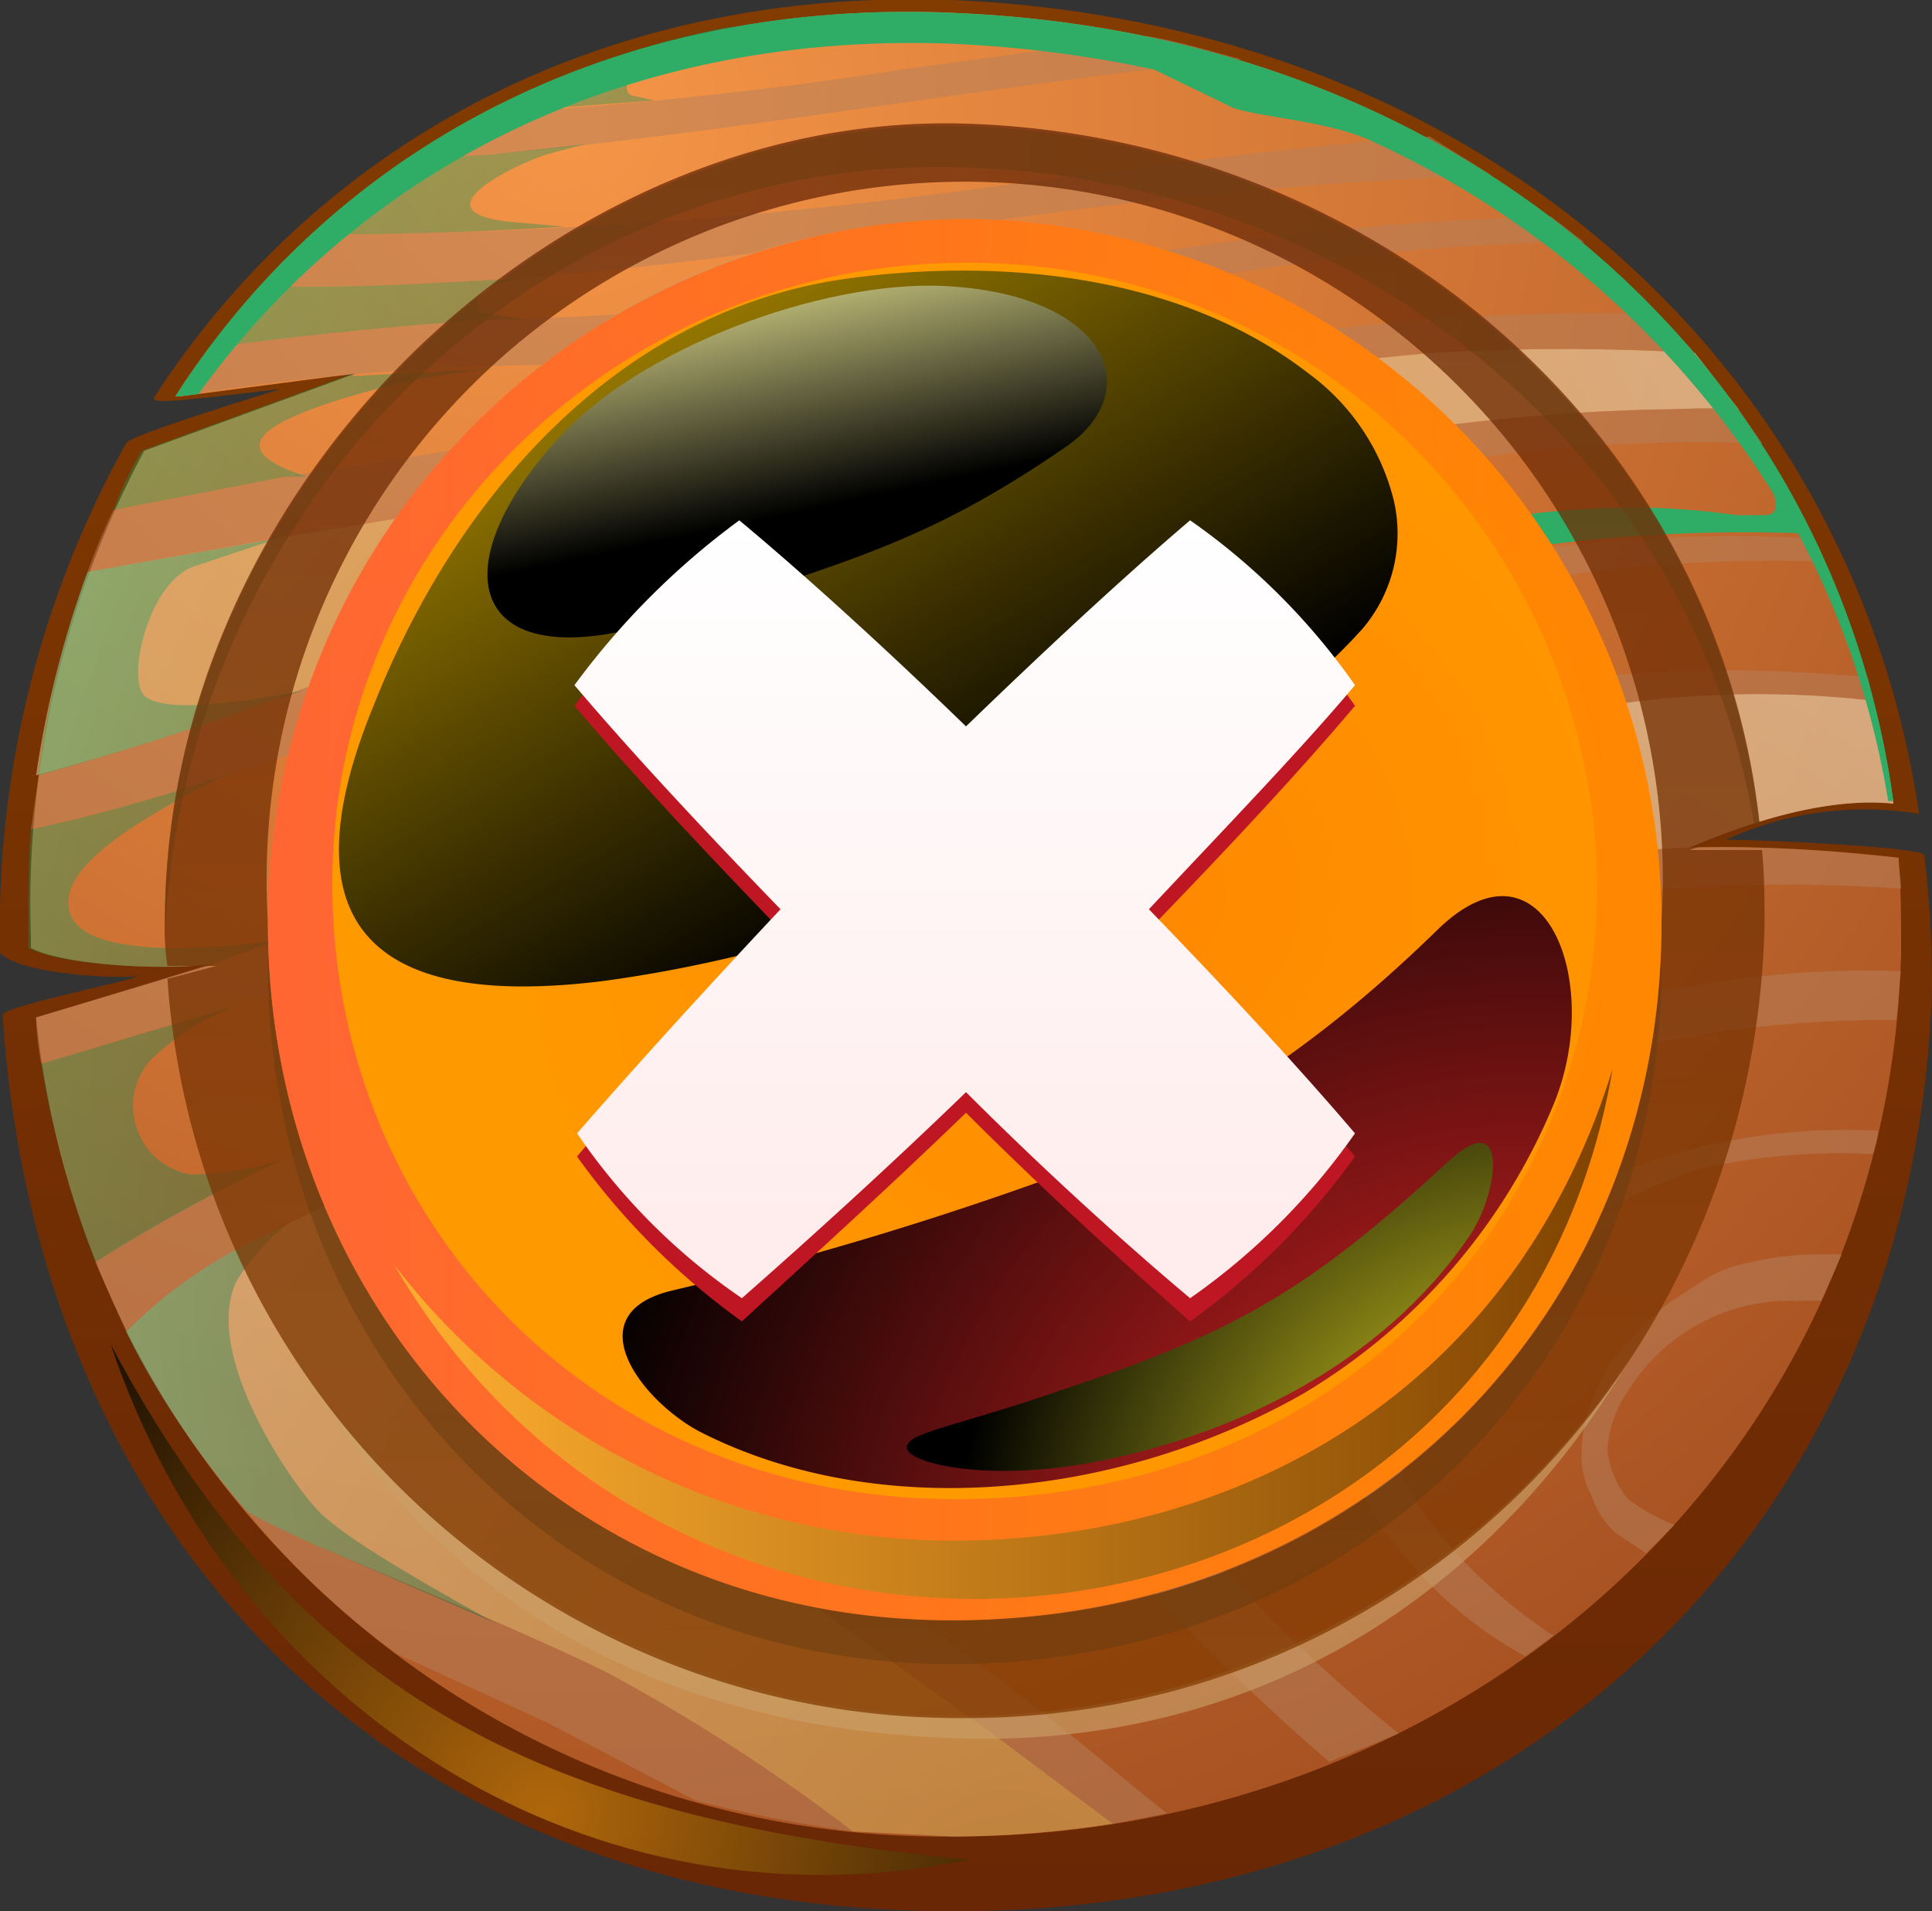 <svg xmlns="http://www.w3.org/2000/svg" xmlns:xlink="http://www.w3.org/1999/xlink" viewBox="0 0 75 74.2"><rect x="0" y="0" width="75" height="74.2" fill="#333333" stroke="none"/><defs><linearGradient id="b3b3cdf0-7383-43fd-a922-c9f48049446d" x1="1508.47" y1="156.69" x2="1508.47" y2="82.51" gradientUnits="userSpaceOnUse"><stop offset="0" stop-color="#692705"/><stop offset="1" stop-color="#823b00"/></linearGradient><radialGradient id="b9b71646-195d-4a48-88e2-54e62966d565" cx="1494.45" cy="77.75" r="92.44" gradientTransform="translate(237.7 21.8) scale(0.84)" gradientUnits="userSpaceOnUse"><stop offset="0" stop-color="#f59547"/><stop offset="1" stop-color="#a14c1f"/></radialGradient><radialGradient id="a9ea3eb0-07a4-4598-8cc5-2ca5fc393174" cx="1499.94" cy="112.23" r="94.21" gradientTransform="translate(237.7 21.8) scale(0.84)" gradientUnits="userSpaceOnUse"><stop offset="0" stop-color="#cfa04d"/><stop offset="1" stop-color="#fff"/></radialGradient><radialGradient id="b93db8aa-2a31-4ee1-b911-d90ccf8900fe" cx="1514.72" cy="160.19" r="116.07" xlink:href="#a9ea3eb0-07a4-4598-8cc5-2ca5fc393174"/><radialGradient id="e66f7122-28d8-45e4-b542-128cc07cb963" cx="1542.92" cy="128.45" r="80.43" gradientTransform="translate(237.7 21.8) scale(0.84)" gradientUnits="userSpaceOnUse"><stop offset="0.35"/><stop offset="1" stop-color="#00b875"/></radialGradient><radialGradient id="f1d2a8ea-d305-4c38-8d72-257acfcb9a82" cx="1493.41" cy="156.03" r="34.9" gradientTransform="translate(237.7 21.8) scale(0.84)" gradientUnits="userSpaceOnUse"><stop offset="0" stop-color="#b0670b"/><stop offset="1"/></radialGradient><linearGradient id="b4a646b5-37bc-4c2e-b148-69b347a0e69e" x1="1508.47" y1="149.07" x2="1508.47" y2="87.29" gradientUnits="userSpaceOnUse"><stop offset="0" stop-color="#823b00"/><stop offset="1" stop-color="#692705"/></linearGradient><linearGradient id="b6df9696-5ca3-4b49-89e2-4706fcb1ab9b" x1="1481.4" y1="118.22" x2="1535.54" y2="118.22" gradientUnits="userSpaceOnUse"><stop offset="0" stop-color="#f63"/><stop offset="1" stop-color="#f80"/></linearGradient><linearGradient id="b64a1960-531f-467c-8696-84c7b258ca0f" x1="1483.48" y1="116.47" x2="1533.45" y2="116.47" xlink:href="#b6df9696-5ca3-4b49-89e2-4706fcb1ab9b"/><radialGradient id="f8c2d866-cfbb-4c07-abc8-21a984b2caca" cx="1520.64" cy="113.57" r="29.04" gradientTransform="translate(237.7 21.8) scale(0.84)" gradientUnits="userSpaceOnUse"><stop offset="0" stop-color="#f80"/><stop offset="1" stop-color="#f90"/></radialGradient><linearGradient id="f056c6c2-d652-4f3b-8fcb-fb8a733c0427" x1="1508.73" y1="116.15" x2="1488.04" y2="80.64" gradientUnits="userSpaceOnUse"><stop offset="0"/><stop offset="1" stop-color="#fc0"/></linearGradient><linearGradient id="f969acf7-96a8-4be7-bdad-ea3cc98ee232" x1="1486.33" y1="134.27" x2="1533.64" y2="134.27" gradientUnits="userSpaceOnUse"><stop offset="0" stop-color="#fff430"/><stop offset="1"/></linearGradient><linearGradient id="ebbd43ba-16b5-4e7c-884e-d29928e086b5" x1="1502.21" y1="102.34" x2="1499.83" y2="91.18" gradientUnits="userSpaceOnUse"><stop offset="0"/><stop offset="1" stop-color="#fffaa1"/></linearGradient><radialGradient id="bedf746b-15ac-4d0a-9027-0bbcc385f287" cx="1538.97" cy="147.91" r="45.46" gradientTransform="translate(237.7 21.8) scale(0.84)" gradientUnits="userSpaceOnUse"><stop offset="0" stop-color="#ff2929"/><stop offset="1"/></radialGradient><radialGradient id="a2289185-e1bf-44c1-88d5-a30f2e593d01" cx="1540.09" cy="144.36" r="27.6" gradientTransform="translate(237.7 21.8) scale(0.84)" gradientUnits="userSpaceOnUse"><stop offset="0" stop-color="#fff829"/><stop offset="1"/></radialGradient><linearGradient id="baeec84a-33cb-452e-84c9-7b6e5244ac08" x1="1508.47" y1="132.92" x2="1508.47" y2="102.69" gradientUnits="userSpaceOnUse"><stop offset="0" stop-color="#ffebeb"/><stop offset="1" stop-color="#fff"/></linearGradient></defs><title>04_人物簡介前導頁_綠色居家</title><g style="isolation:isolate"><g id="b650456a-5c1b-479b-b671-48d1f5f35523" data-name="框"><path d="M1508,82.5c20.4.9,34.9,14.1,37.5,31.6a12.9,12.9,0,0,0-7.5,1c1.6,0,7.7.3,7.7.6a42.4,42.4,0,0,1,.3,5.1c-.6,20.6-15.8,35.9-38,35.9s-35.6-14.9-36.9-34.8c0-.3,4.4-1.2,5.3-1.5-1.2.1-4.6-.1-5.4-.9a38.8,38.8,0,0,1,4.9-19.8c.2-.3,4.4-1.6,6-2.1-4.2.5-5.1.6-4.9.3,6.3-9.7,17.2-15.9,31-15.4Z" transform="translate(-1471 -82.5)" fill-rule="evenodd" fill="url(#b3b3cdf0-7383-43fd-a922-c9f48049446d)"/><path d="M1508,83c20,.8,34.2,13.8,36.5,30.7-2-.2-4.6.3-7.9,1.7a59.1,59.1,0,0,1,8.1.4c.1,1.2.1,2.4.1,3.7-.5,19.7-16.9,34.3-36.8,34.3a35.4,35.4,0,0,1-35.6-31.8l7-2.1c-1.7.3-5.9.1-7.2-.6v-.4a37.2,37.2,0,0,1,4.4-18.9l8.2-3-6.9.9c6-9.4,16.7-15.5,30.2-14.9Z" transform="translate(-1471 -82.5)" fill-rule="evenodd" fill="url(#b9b71646-195d-4a48-88e2-54e62966d565)"/><path d="M1472.4,112.6c2.9-.8,5.9-1.7,9.1-2.9a91.4,91.4,0,0,1,14.7-4.1c13.8-2.4,24.1-6.8,38.9-7.2,1.1,0,2.2-.1,3.4,0l-1.7-2.2a86.7,86.7,0,0,0-10.2,0c-13.7,1.2-29.7,4.8-44.3,7.1l-7.9,1.4a39.7,39.7,0,0,0-2,7.9Z" transform="translate(-1471 -82.5)" fill-rule="evenodd" opacity="0.6" fill="url(#a9ea3eb0-07a4-4598-8cc5-2ca5fc393174)" style="mix-blend-mode:multiply"/><path d="M1494.6,124.8a112.5,112.5,0,0,0-13.2,5.6,18.2,18.2,0,0,0-5.5,3.8,33,33,0,0,0,4.7,7,36.8,36.8,0,0,0,3.4,1.6c3.5,1.5,7.2,3,10.5,4.6a71.2,71.2,0,0,1,9.6,6.2l3.9.2a42.1,42.1,0,0,0,6.2-.5c-2.3-1.7-4.6-3.5-7.2-5.3-4.3-3.1-10.2-7.3-12.1-9.4a4.2,4.2,0,0,1-1.1-1.8,4.5,4.5,0,0,1-.4-2,6.7,6.7,0,0,1,.5-1.9,7,7,0,0,1,1.3-1.7c2.2-2.2,6.4-4.6,11.2-6.7a172.7,172.7,0,0,1,19.4-7.2,41,41,0,0,1,10.8-1.9c3.3-1.4,5.9-1.9,7.9-1.7a28.3,28.3,0,0,0-.8-4,39.1,39.1,0,0,0-9.7.1c-10.9,1.9-28,10.6-39.4,15Z" transform="translate(-1471 -82.5)" fill-rule="evenodd" opacity="0.6" fill="url(#b93db8aa-2a31-4ee1-b911-d90ccf8900fe)" style="mix-blend-mode:multiply"/><path d="M1542.5,131.2h-.9a10.9,10.9,0,0,0-2.6.3,4.9,4.9,0,0,0-1.7.6l-1.4.9a8.6,8.6,0,0,0-1.4,1.3,6.9,6.9,0,0,0-1.1,1.3,7.7,7.7,0,0,0-.7,1.6,4.7,4.7,0,0,0-.3,1.7,3.3,3.3,0,0,0,.4,1.7,3.4,3.4,0,0,0,.9,1.4l1.2.8,1.1-1.1a7.7,7.7,0,0,1-1.8-1,3.6,3.6,0,0,1-.8-1.9,4.5,4.5,0,0,1,.8-2.3,7.4,7.4,0,0,1,6.5-3.5h1l.8-1.8Zm2.1-9.1h-.6a44.4,44.4,0,0,0-25,7.8c-2.9,2-4.3,3.7-4.6,5.5a6.6,6.6,0,0,0,1.8,5.4,64.3,64.3,0,0,0,9.1,9l-2.7,1.1a86.8,86.8,0,0,1-9.1-9.1c-2.1-2.4-3.2-4.7-2.8-7,.6-4.1,9.2-8.5,13.9-10.4,8.1-3.2,14.1-4.4,20.2-4.2-.1.6-.1,1.3-.2,1.9Zm.2-5.1c-11.8-.8-20.6,1.3-37.1,8.7a37.5,37.5,0,0,0-9.9,6.5,3.9,3.9,0,0,0-.2,5.7c1.7,1.9,6.7,5.8,10.7,8.7s5.6,4.4,8,6.3l-2.1.4c-2.3-1.7-4.6-3.5-7.2-5.3-4.3-3.1-10.2-7.3-12.1-9.4a4.2,4.2,0,0,1-1.1-1.8,4.5,4.5,0,0,1-.4-2,6.7,6.7,0,0,1,.5-1.9,7,7,0,0,1,1.3-1.7c2.2-2.2,6.4-4.6,11.2-6.7a172.7,172.7,0,0,1,19.4-7.2c7.8-2.2,12-2.2,18.9-1.5,0,.4.1.8.1,1.2Zm-1.1-7.3a39.1,39.1,0,0,0-9.7.1c-10.9,1.9-28,10.6-39.4,15a112.5,112.5,0,0,0-13.2,5.6,18.2,18.2,0,0,0-5.5,3.8l-1.2-2.7c5.3-3.6,14.5-7,18.5-8.5l14.8-5.9c7.8-3.1,17.5-7.6,25.8-8.4a52.6,52.6,0,0,1,9.7.1c.1.3.1.6.2.9Zm-63.1,31.5a36.8,36.8,0,0,0,3.4,1.6c3.5,1.5,7.2,3,10.5,4.6a71.2,71.2,0,0,1,9.6,6.2,54.9,54.9,0,0,1-6.1-1.2l-5.7-3-5.9-2.7a30.3,30.3,0,0,1-5.8-5.5Zm61.2-36.9a58.5,58.5,0,0,0-12.3.9c-8.3,1.6-14.5,4.4-23.6,7.6-11,3.9-22.1,7.7-33.3,11a11,11,0,0,1-.2-1.8c11.4-3.4,22.7-7.2,33.9-11.2,9.5-3.4,16.2-5.7,23-6.8a59.1,59.1,0,0,1,12.1-.6,3.6,3.6,0,0,1,.4.9Zm-69.3,8.3c2.8-.8,5.8-1.7,9-2.9a91.4,91.4,0,0,1,14.7-4.1c13.8-2.4,24.1-6.8,38.9-7.2,1.1,0,2.2-.1,3.4,0l.9,1.3c-1.4,0-2.8-.1-4.2,0-8.5.2-16.5,2.4-24.6,4.7-4.8,1.3-9.4,2.5-14.2,3.4a74.6,74.6,0,0,0-14.5,4.1,85.5,85.5,0,0,1-9.7,2.8l.3-2.1Zm2.9-10.3,6.7-1.3c14.7-2.3,30.7-4.9,44.4-6.1a87.5,87.5,0,0,1,8.9-.2l1.4,1.5a86.7,86.7,0,0,0-10.2,0c-13.7,1.2-29.7,4.8-44.3,7.1l-7.9,1.4a24.4,24.4,0,0,1,1-2.4Zm3.7-6.3c3.9-.5,7.6-.9,11.3-1.1a133.8,133.8,0,0,0,14.1-1.1l8.8-1.1a127.7,127.7,0,0,1,17.9-1.8l1.3,1c-13.9,0-25.9,4.5-42,4.8a96.9,96.9,0,0,0-12.7,1.2c.4-.7.9-1.3,1.3-1.9Zm4-4.4a196.8,196.8,0,0,0,27.5-2c5.3-.7,10.6-1.4,15.9-1.8l2.4,1.5a181.6,181.6,0,0,0-18.1,1.6c-10.6,1.4-19.2,2.9-29.7,2.7l2-2Zm6.7-4.7a159.4,159.4,0,0,0,16.2-1.7l9.5-1.3c1.3.2,2.5.6,3.7.9-9.7,1-19.4,2.8-29.1,3.7l-3.4.2,3.1-1.8Zm40.4,59.9a16.1,16.1,0,0,1-4.6-3.8c-1.8-2-2.6-4.1-2.3-5.9l.3-.7c.7-1.8,2.6-3.8,5.1-5.5a23.6,23.6,0,0,1,8-3.8,24.5,24.5,0,0,1,7.2-.7,2.9,2.9,0,0,1-.2.9h-.1a24.6,24.6,0,0,0-6.7.6,24.9,24.9,0,0,0-7.3,4c-3.9,3-6.3,5.8-2.6,10.3a20.4,20.4,0,0,0,4.3,3.8l-1.1.8Z" transform="translate(-1471 -82.5)" fill="#b7805c" opacity="0.5" style="mix-blend-mode:multiply"/><path d="M1495.5,86.2c-.2-.1-.2-.4-.1-.6s2.2-1.4,4.1-2.1a33.8,33.8,0,0,0-9.7,3.4l6.6-.5-.9-.2Zm-1.8,1.9-3.6.4-3.4.2a45.7,45.7,0,0,0-3.6,2.9c3.4,0,6.6-.1,9.8-.3l-2.2-.2c-3.5-.4.3-2.2,1.5-2.6l1.5-.4Zm-2.5,5.2c-3.2.2-6.6.4-10.1.3l-2,2.4c3.9-.5,7.6-.9,11.3-1.1h1.1l-1.5-.2c-1-.2-.3-1,.4-1.2l.8-.2Zm-6.5,3.7-8.2,3a16.3,16.3,0,0,0-1.1,2.3l6.7-1.3h.8c-1.2-.4-2.6-1-1.3-1.9s5.7-2.1,8.7-2.3l-5.6.3Zm-2.9,6.4-7.4,1.3a33.8,33.8,0,0,0-1.9,7.9c2.8-.8,5.8-1.7,9-2.9l1.3-.4c-2.5.5-5.5.9-6.2.2s.2-4.4,1.9-5l3.3-1.1Zm-1.8,9.1a66.2,66.2,0,0,1-7.8,2.2c-.1,1.4-.1,2.8-.1,4.2v.4c1.3.7,5.5.9,7.2.6l2.5-.9c-2.9.4-7.6.7-8.1-1.1s2.9-3.7,6.2-5.4Zm.3,9-7.7,2.3a39.8,39.8,0,0,0,2.1,7.7,70.4,70.4,0,0,1,7.3-4,12.3,12.3,0,0,1-3.6.6,2.7,2.7,0,0,1-1.6-4.4,9.6,9.6,0,0,1,3.5-2.2Zm1.1,8.9a18.2,18.2,0,0,0-5.5,3.8,33,33,0,0,0,4.7,7,36.8,36.8,0,0,0,3.4,1.6l6.2,2.7c-2.5-1.4-5.7-3.2-6.8-4.3s-4.6-6.2-3.2-9a9.1,9.1,0,0,1,2.1-2.3l-.9.5Z" transform="translate(-1471 -82.5)" fill-rule="evenodd" opacity="0.35" fill="url(#e66f7122-28d8-45e4-b542-128cc07cb963)" style="mix-blend-mode:screen"/><path d="M1475.3,134.7c7.4,13.9,17,18.4,33.3,20-14.5,3-28.5-5.7-33.3-20Z" transform="translate(-1471 -82.5)" fill-rule="evenodd" fill="url(#f1d2a8ea-d305-4c38-8d72-257acfcb9a82)" style="mix-blend-mode:screen"/><path d="M1478.7,97.8c6.2-8.6,16.4-14.1,29.3-13.6a47.5,47.5,0,0,1,7.8,1l3.1,1.5c1.3.4,3.7.5,5.4,1.3a36.1,36.1,0,0,1,15.5,13.6.9.9,0,0,1,.1.7c-.1.2-.3.2-.5.2h-1a29.7,29.7,0,0,0-4.2-.3,36,36,0,0,0-6.6.7c-5.7,1.4-13.7,4.7-20.1,7.3,8.9-3.1,15.3-5.3,21.8-6.3a60.8,60.8,0,0,1,11.5-.7,33.6,33.6,0,0,1,3.5,10.4h.2C1542.2,96.8,1528,83.8,1508,83c-13.5-.6-24.2,5.5-30.2,14.9Z" transform="translate(-1471 -82.5)" fill="#2fac66" fill-rule="evenodd" style="mix-blend-mode:screen"/><path d="M1513.5,114.1c-7.8,3.3-15.6,6.5-23.3,10l3-1.1,14.8-5.9c4.6-1.8,9.7-4.1,14.9-5.9a39.4,39.4,0,0,0-9.4,2.9Z" transform="translate(-1471 -82.5)" fill="#ca9e67" fill-rule="evenodd" opacity="0.5" style="mix-blend-mode:screen"/><path d="M1506.4,124.5a172.7,172.7,0,0,1,19.4-7.2l4.3-1.1a77,77,0,0,0-19.3,5.6,84.7,84.7,0,0,0-10.5,5.1c-3.5,1.9-5.6,3.7-6.4,6.1h0a7,7,0,0,1,1.3-1.7c2.2-2.2,6.4-4.6,11.2-6.7Z" transform="translate(-1471 -82.5)" fill="#ca9e67" fill-rule="evenodd" opacity="0.5" style="mix-blend-mode:screen"/><path d="M1498.6,104.5a61.1,61.1,0,0,0-9.9,2.9,75,75,0,0,1,7.5-1.8c11.1-1.9,19.9-5.1,30.6-6.6a61.3,61.3,0,0,0-14.9,2.4c-1.8.5-3.6,1.3-5.5,1.7s-5.2.9-7.8,1.4Z" transform="translate(-1471 -82.5)" fill="#ca9e67" fill-rule="evenodd" opacity="0.5" style="mix-blend-mode:screen"/><path d="M1534.6,134.7a31,31,0,0,1-52.5-.2c5.1,9.5,13.7,15.2,26.5,15.5,11,.2,20.3-5.3,26-15.3Z" transform="translate(-1471 -82.5)" fill="#ca9e67" fill-rule="evenodd" opacity="0.65" style="mix-blend-mode:screen"/><path d="M1488.4,100l3.6-.5c-1.2-.2-1.6-.3-1-1.1l1.7-1.8a29,29,0,0,1,2.9-1.9,42.9,42.9,0,0,1,5.8-2.6l2.2-.6a19.8,19.8,0,0,0-3.3.8,26.1,26.1,0,0,0-5.4,2.4l-2.8,1.9a40.3,40.3,0,0,0-3.7,3.4Zm-4,6.2c1.4-2.4,1.8-3.1,3.7-3.8l-1.8.3a37.2,37.2,0,0,0-2.7,4.8l.8-1.3Z" transform="translate(-1471 -82.5)" fill="#ca9e67" fill-rule="evenodd" opacity="0.65" style="mix-blend-mode:screen"/><path d="M1481.4,118.3a27.1,27.1,0,1,1,54.1,0c0,15-11.3,26.9-27,27.1s-27.1-12.1-27.1-27.1Zm57.9-3.9c-1.7-15.2-15-26.6-30.8-27.1s-31.1,13.9-31.1,31a9.1,9.1,0,0,0,.1,1.7h1.9l-1.9.5a30.8,30.8,0,0,0,31,28.7c17.1,0,30.6-13.7,31-30.8,0-.9,0-1.9-.1-2.9h-2.8l2.7-1Z" transform="translate(-1471 -82.5)" fill-rule="evenodd" opacity="0.75" fill="url(#b4a646b5-37bc-4c2e-b148-69b347a0e69e)"/><path d="M1477.4,119.2c.5-16.8,14.2-30.8,31.1-30.2,15.2.5,28.2,11.1,30.6,25.5h.2c-1.7-15.2-15-26.6-30.8-27.1s-31.1,13.9-31.1,31v.9Z" transform="translate(-1471 -82.5)" fill="#683c11" fill-rule="evenodd" opacity="0.5" style="mix-blend-mode:multiply"/><path d="M1535.5,119.2c-.4,14.5-11.6,26-27,26.2s-26.7-11.6-27.1-26.2v.8c0,15,11.4,27.4,27.1,27.1s27-12.1,27-27.1v-.8Z" transform="translate(-1471 -82.5)" fill="#683c11" fill-rule="evenodd" opacity="0.5" style="mix-blend-mode:multiply"/><path d="M1508.5,91a27.3,27.3,0,0,0-27.1,27.3c0,15,11.4,27.4,27.1,27.1s27-12.1,27-27.1a27.3,27.3,0,0,0-27-27.3Z" transform="translate(-1471 -82.5)" fill-rule="evenodd" fill="url(#b6df9696-5ca3-4b49-89e2-4706fcb1ab9b)"/><path d="M1508.5,92.2c-13.8,0-25,11-25,24.4s10.5,24.3,25,24.1,25-10.8,25-24.1-11.2-24.4-25-24.4Z" transform="translate(-1471 -82.5)" fill-rule="evenodd" fill="url(#b64a1960-531f-467c-8696-84c7b258ca0f)"/><path d="M1508.5,92.7c-13.6,0-24.6,10.9-24.6,24.1s10.3,24.1,24.6,23.9S1533,130,1533,116.8a24.4,24.4,0,0,0-24.5-24.1Z" transform="translate(-1471 -82.5)" fill-rule="evenodd" fill="url(#f8c2d866-cfbb-4c07-abc8-21a984b2caca)"/><path d="M1485.5,109.9c-3.4,8.3-.3,11.8,8.8,10.7,10.7-1.4,23.5-6.9,29.6-13.7a5.7,5.7,0,0,0,1.2-5,8.7,8.7,0,0,0-3.3-4.9c-4.9-3.8-11.8-4.5-17.8-3.7-9,1.2-15.3,8.5-18.5,16.6Z" transform="translate(-1471 -82.5)" fill-rule="evenodd" fill="url(#f056c6c2-d652-4f3b-8fcb-fb8a733c0427)" style="mix-blend-mode:screen"/><path d="M1486.3,131.6c11.9,20.4,43.3,15.9,47.3-7.6-3.9,12.6-14.4,18-24.7,18.3a27.4,27.4,0,0,1-22.6-10.7Z" transform="translate(-1471 -82.5)" fill-rule="evenodd" opacity="0.5" fill="url(#f969acf7-96a8-4be7-bdad-ea3cc98ee232)" style="mix-blend-mode:screen"/><path d="M1492.6,99.6c-4.6,5.1-3.3,9.3,4.1,7s10.5-3.2,15.6-6.7c3.3-2.2,1.7-6-4.7-6.3-4.7-.2-11.8,2.4-15,6Z" transform="translate(-1471 -82.5)" fill-rule="evenodd" fill="url(#ebbd43ba-16b5-4e7c-884e-d29928e086b5)" style="mix-blend-mode:screen"/><path d="M1497.1,132.6c-3.8.9-1.2,4.3,1.1,5.5,6.9,3.5,16.2,2.6,23.4-1.5a23.6,23.6,0,0,0,9.7-11.2c2-4.8-.4-10.8-4.5-6.8s-8.2,6.9-12.8,8.8a133.7,133.7,0,0,1-16.9,5.2Z" transform="translate(-1471 -82.5)" fill-rule="evenodd" fill="url(#bedf746b-15ac-4d0a-9027-0bbcc385f287)" style="mix-blend-mode:screen"/><path d="M1513.8,139.2c4.9-1,10.8-3.6,14.3-8.8,1.1-1.7,1.5-5.1-1-2.7-5.2,4.8-8.1,6.5-14.7,8.7-4.3,1.5-6.2,1.7-6.2,2.3s3.2,1.4,7.6.5Z" transform="translate(-1471 -82.5)" fill-rule="evenodd" fill="url(#a2289185-e1bf-44c1-88d5-a30f2e593d01)" style="mix-blend-mode:screen"/><path d="M1517.2,103.5a25.9,25.9,0,0,1,6.4,6.4c-2.1,2.5-5,5.6-8,8.7,2.9,3,5.7,6,8,8.8a27.8,27.8,0,0,1-6.4,6.4c-2.5-2.2-5.6-5-8.7-8.1-3.1,3-6.2,5.8-8.7,8.1a27.8,27.8,0,0,1-6.4-6.4c2-2.4,4.8-5.5,7.9-8.8-3-3.1-5.8-6.1-8-8.7a29.9,29.9,0,0,1,6.4-6.4c2.4,2,5.5,4.8,8.8,8,3-2.9,6-5.7,8.7-8Z" transform="translate(-1471 -82.5)" fill="#be1622" fill-rule="evenodd" style="mix-blend-mode:multiply"/><path d="M1517.2,102.7a25.9,25.9,0,0,1,6.4,6.4c-2.1,2.5-5,5.5-8,8.7,2.9,3,5.7,6,8,8.7a25.9,25.9,0,0,1-6.4,6.4c-2.5-2.1-5.6-4.9-8.7-8-3.1,3-6.2,5.8-8.7,8a24.3,24.3,0,0,1-6.4-6.4c2-2.3,4.8-5.4,7.9-8.7-3-3.1-5.8-6.1-8-8.7a29.9,29.9,0,0,1,6.4-6.4c2.4,2,5.5,4.8,8.8,8,3-2.9,6-5.7,8.7-8Z" transform="translate(-1471 -82.5)" fill-rule="evenodd" fill="url(#baeec84a-33cb-452e-84c9-7b6e5244ac08)"/></g></g></svg>